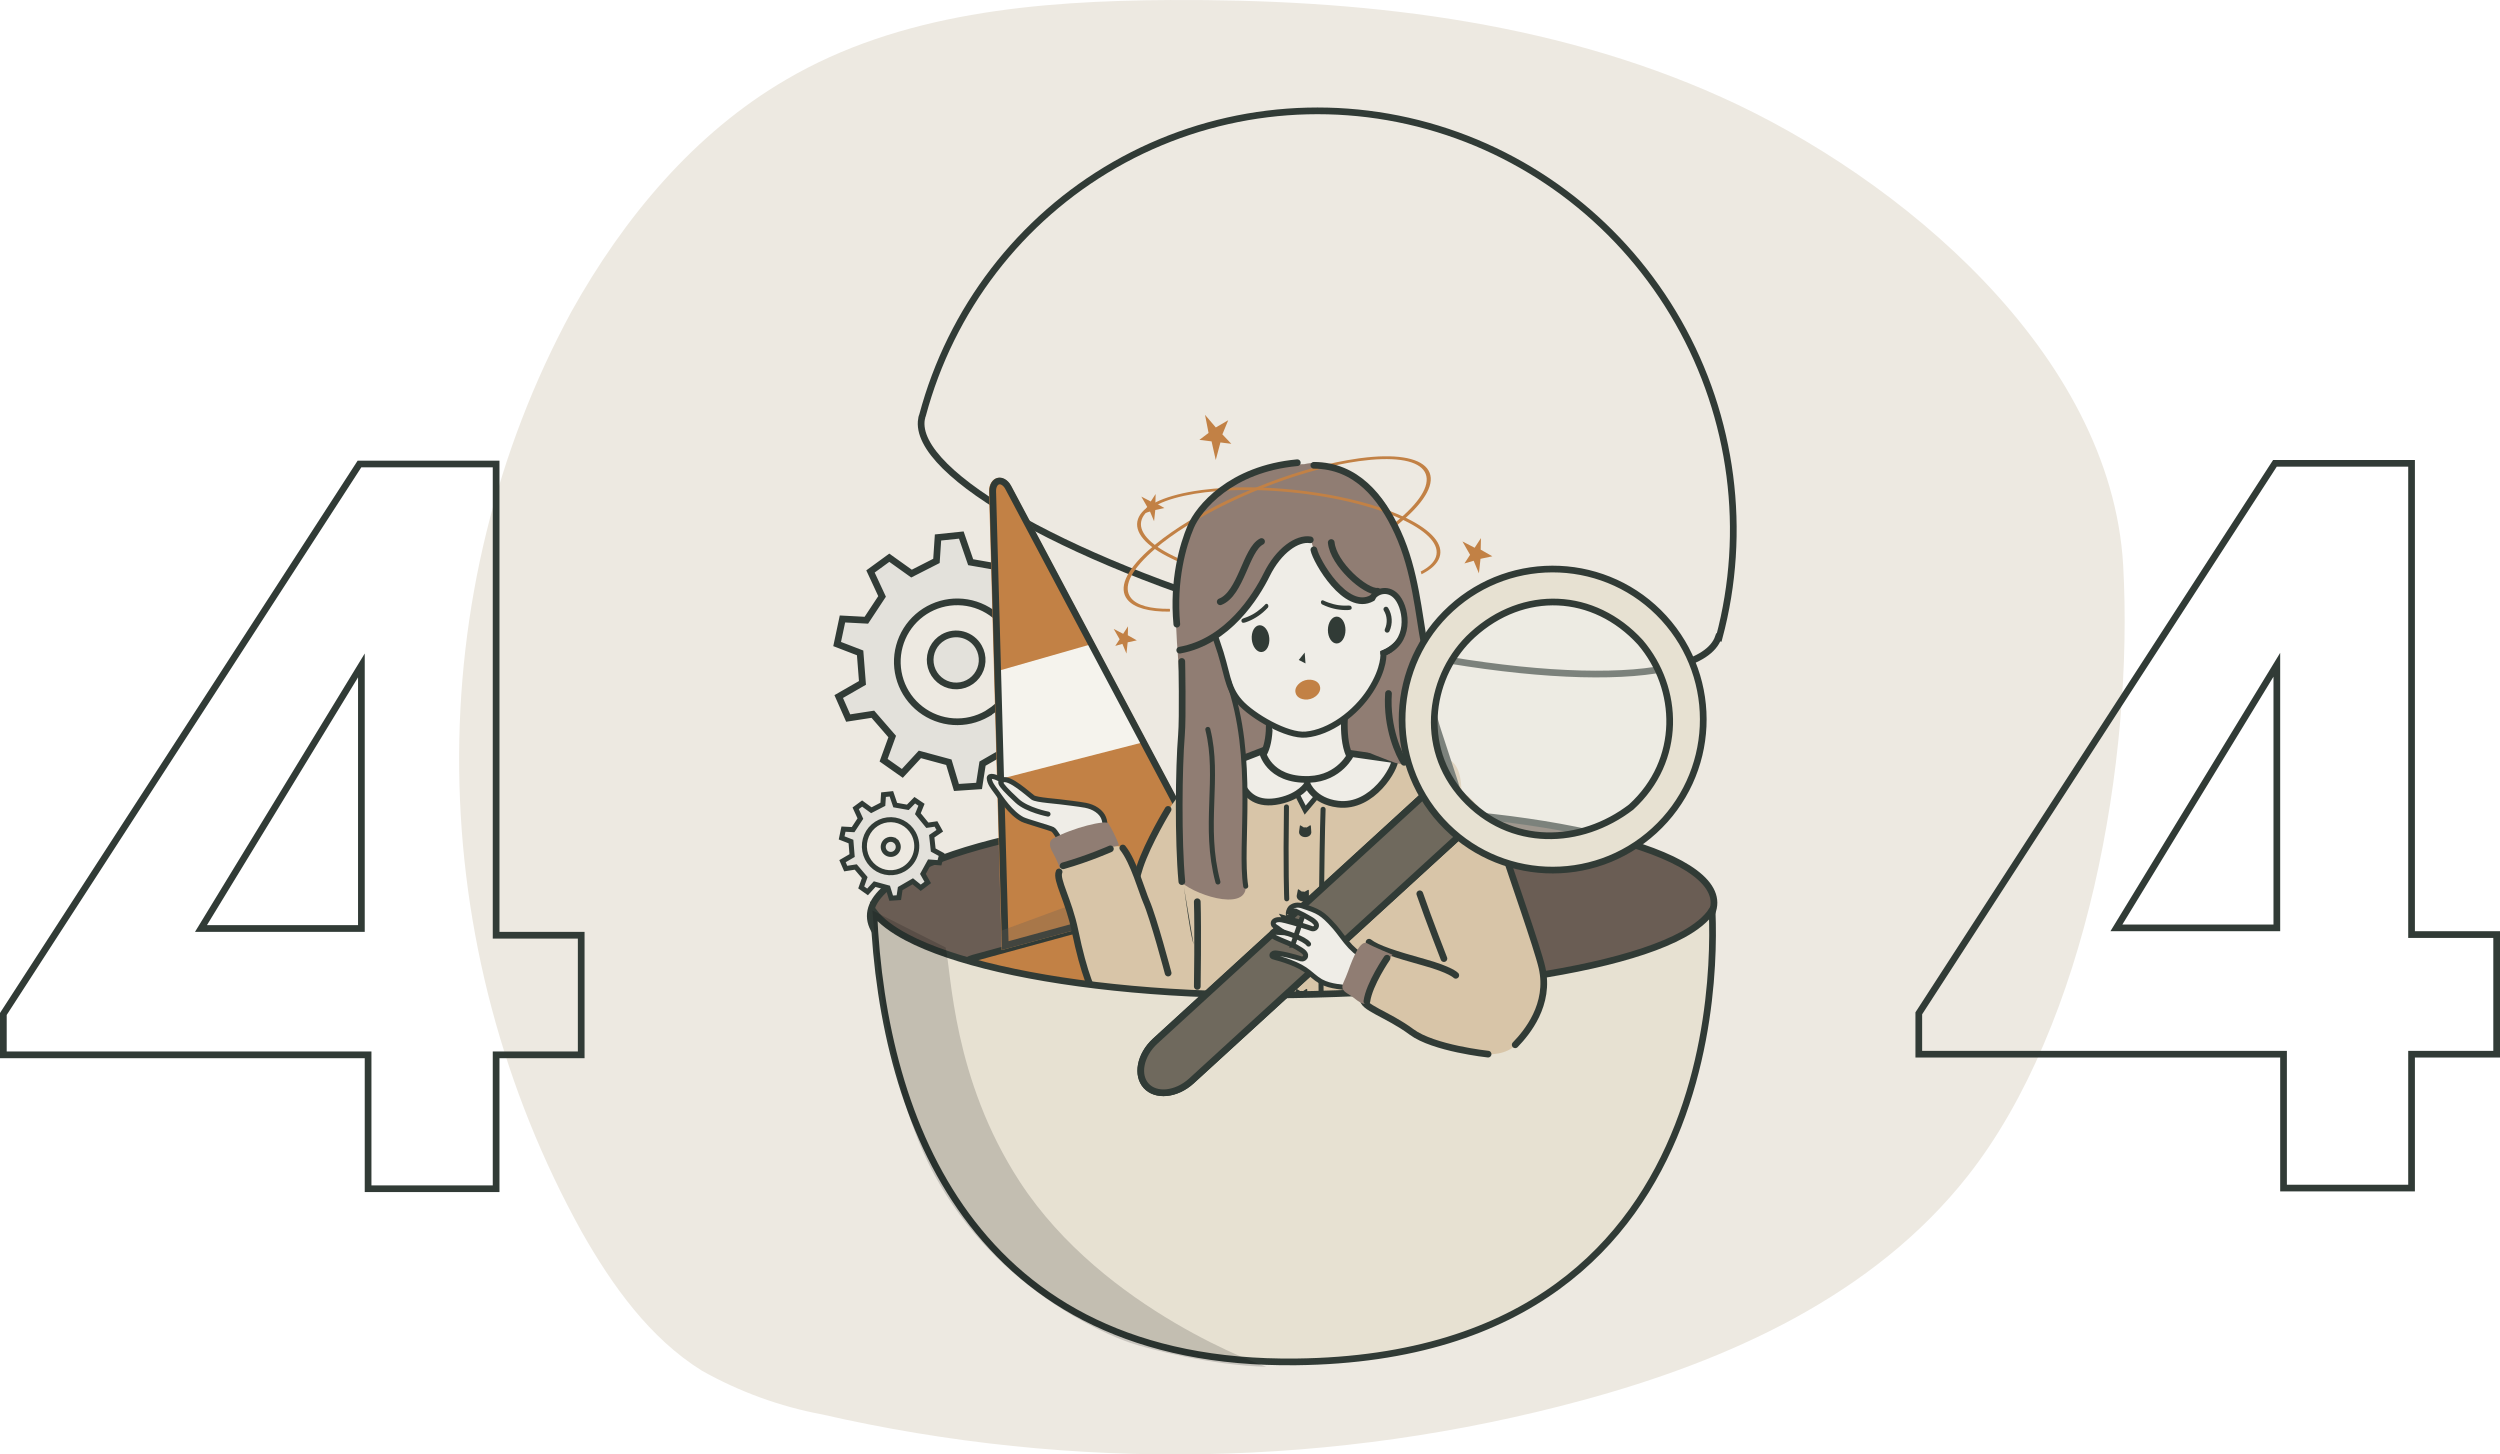 <svg width="746" height="434" viewBox="0 0 746 434" fill="none" xmlns="http://www.w3.org/2000/svg">
<path d="M513.668 28.988C462.08 5.776 405.009 -0.275 349.261 0.009C309.624 0.215 268.567 3.786 234.556 23.772C207.308 39.645 186.205 64.854 170.522 92.962C148.023 134.522 136.485 181.616 137.018 229.709C137.551 277.802 150.137 325.275 173.565 367.554C182.707 383.688 193.911 399.349 209.453 409.019C220.644 415.304 232.71 419.7 245.176 422.035C320.584 439.302 398.445 437.861 472.23 417.835C515.746 406.058 559.084 386.589 587.181 350.882C622.71 305.818 636.772 226.677 633.554 168.661C629.872 105.17 566.536 52.779 513.668 28.988Z" fill="#EDE9E1"/>
<path d="M109.838 315.767V314.767H108.838H1V302.57L107.266 138.46H148.041V278.069V279.069H149.041H173.432V314.767H149.041H148.041V315.767V354.714H109.838V315.767Z" stroke="#313B36" stroke-width="2"/>
<path d="M107.839 277.068H59.969L107.839 198.56V277.068Z" stroke="#313B36" stroke-width="2"/>
<g clip-path="url(#clip0_1664_18286)">
<path d="M274.983 124.994C275.05 124.957 275.038 124.803 275.063 124.716L275.118 124.364C275.158 124.225 275.226 124.085 275.278 123.94C283.749 92.247 304.397 65.344 332.679 49.151C360.96 32.958 394.558 28.8 426.082 37.593C457.607 46.386 484.474 67.408 500.774 96.036C517.075 124.664 521.473 158.552 513.001 190.245L512.759 190.172C507.226 205.989 451.15 204.562 386.29 186.793C321.431 169.025 272.081 141.526 274.983 124.994Z" stroke="#313B36" stroke-width="2" stroke-miterlimit="10"/>
<path d="M385.764 302.583C455.287 301.474 511.56 286.018 511.452 269.353C511.345 252.688 454.898 240.077 385.375 241.186C315.852 242.295 259.579 256.704 259.687 273.369C259.794 290.034 316.241 303.692 385.764 302.583Z" fill="#6A5D54" stroke="#313B36" stroke-width="2" stroke-miterlimit="10"/>
<g clip-path="url(#clip1_1664_18286)">
<path d="M311.796 181.439L312.155 181.891L312.725 181.806L318.488 180.954L321.793 186.746L316.314 190.426L315.81 190.764L315.877 191.366L316.739 199.137L316.797 199.657L317.257 199.906L323.013 203.023L321.18 210.01L314.497 209.518L313.863 209.471L313.552 210.026L309.902 216.535L309.624 217.031L309.907 217.523L313.212 223.263L307.136 227.795L301.878 223.598L301.345 223.173L300.755 223.513L293.601 227.63L293.185 227.869L293.112 228.343L292.153 234.526L285.397 234.98L283.294 227.981L283.134 227.449L282.597 227.304L275.077 225.269L274.492 225.111L274.081 225.557L269.261 230.779L263.668 226.842L266.033 220.336L266.234 219.783L265.848 219.339L260.824 213.546L260.462 213.128L259.916 213.213L253.098 214.267L250.273 207.851L256.811 204.092L257.359 203.777L257.31 203.147L256.708 195.45L256.659 194.821L256.07 194.595L249.802 192.183L251.39 184.7L257.951 185.046L258.523 185.076L258.838 184.598L262.903 178.439L263.211 177.973L262.976 177.467L259.753 170.523L265.367 166.428L271.503 170.81L271.997 171.162L272.538 170.887L278.928 167.632L279.434 167.375L279.472 166.808L279.904 160.383L286.853 159.657L289.455 167.205L289.648 167.763L290.228 167.865L297.293 169.101L297.808 169.191L298.176 168.82L302.955 163.994L308.764 167.852L306.337 173.748L306.113 174.292L306.479 174.751L311.796 181.439ZM294.533 213.001L295.035 212.713V212.678C298.884 210.294 301.694 206.532 302.881 202.146C304.119 197.571 303.493 192.691 301.138 188.579L301.138 188.578C299.377 185.509 296.748 183.032 293.58 181.459C290.413 179.886 286.851 179.288 283.344 179.741C279.837 180.194 276.543 181.678 273.879 184.004C271.215 186.331 269.3 189.396 268.377 192.811C267.453 196.227 267.562 199.839 268.69 203.193C269.818 206.546 271.914 209.49 274.714 211.651C277.514 213.812 280.891 215.094 284.419 215.335C287.947 215.575 291.466 214.763 294.533 213.001Z" fill="#E3E1DB" stroke="#313B36" stroke-width="2"/>
<path d="M292.052 193.06C292.815 194.393 293.166 195.923 293.06 197.456C292.954 198.989 292.397 200.456 291.459 201.671C290.521 202.887 289.244 203.797 287.79 204.286C286.336 204.775 284.769 204.822 283.289 204.42C281.808 204.018 280.479 203.185 279.471 202.027C278.462 200.87 277.819 199.438 277.623 197.914C277.427 196.39 277.687 194.843 278.369 193.466C279.051 192.09 280.126 190.948 281.456 190.183C282.341 189.675 283.316 189.346 284.327 189.216C285.339 189.085 286.366 189.156 287.35 189.423C288.334 189.69 289.255 190.149 290.062 190.773C290.869 191.397 291.546 192.174 292.052 193.06Z" fill="#E3E1DB" stroke="#313B36" stroke-width="2"/>
<path d="M276.447 245.927L276.717 246.256L277.138 246.193L279.301 245.87L280.431 247.892L278.4 249.286L278.031 249.54L278.079 249.985L278.432 253.261L278.474 253.65L278.817 253.838L280.987 255.029L280.34 257.453L277.841 257.265L277.36 257.229L277.128 257.65L275.603 260.415L275.401 260.781L275.607 261.146L276.84 263.329L274.75 264.912L272.763 263.306L272.362 262.981L271.915 263.24L268.936 264.971L268.625 265.151L268.572 265.507L268.217 267.86L265.927 268.015L265.092 265.306L264.971 264.913L264.574 264.804L261.444 263.944L261.001 263.822L260.692 264.161L258.877 266.149L256.993 264.813L257.893 262.277L258.038 261.87L257.758 261.54L255.628 259.032L255.355 258.711L254.938 258.777L252.363 259.187L251.404 256.973L253.86 255.538L254.267 255.3L254.229 254.83L253.966 251.585L253.928 251.117L253.491 250.946L251.144 250.03L251.691 247.412L254.138 247.541L254.567 247.564L254.804 247.205L256.51 244.615L256.739 244.268L256.566 243.89L255.335 241.199L257.261 239.778L259.633 241.502L260.008 241.774L260.419 241.562L263.074 240.19L263.45 239.996L263.478 239.573L263.639 237.13L265.989 236.874L266.987 239.816L267.13 240.236L267.566 240.313L270.505 240.836L270.895 240.905L271.172 240.621L272.966 238.786L274.973 240.143L274.06 242.395L273.893 242.808L274.175 243.152L276.447 245.927ZM265.251 260.405C266.801 260.505 268.344 260.135 269.684 259.345C271.463 258.295 272.759 256.578 273.295 254.57C273.831 252.561 273.565 250.419 272.553 248.607C271.79 247.242 270.643 246.136 269.257 245.431C267.871 244.726 266.308 244.454 264.768 244.651C263.227 244.848 261.781 245.505 260.612 246.536C259.443 247.568 258.605 248.927 258.201 250.44C257.797 251.953 257.846 253.554 258.342 255.039C258.837 256.525 259.758 257.829 260.988 258.785C262.218 259.741 263.702 260.305 265.251 260.405Z" fill="#E3E1DB" stroke="#313B36" stroke-width="1.5"/>
<path d="M267.747 251.585C267.968 251.972 268.07 252.415 268.039 252.859C268.009 253.304 267.848 253.729 267.577 254.082C267.306 254.434 266.936 254.698 266.516 254.84C266.095 254.981 265.642 254.995 265.214 254.879C264.786 254.763 264.401 254.522 264.109 254.187C263.817 253.852 263.63 253.437 263.573 252.996C263.516 252.554 263.591 252.105 263.788 251.706C263.986 251.307 264.296 250.976 264.681 250.754C264.937 250.607 265.219 250.512 265.511 250.474C265.804 250.436 266.101 250.456 266.385 250.533C266.67 250.61 266.937 250.743 267.17 250.923L267.629 250.33L267.17 250.923C267.404 251.104 267.6 251.329 267.747 251.585Z" fill="#E3E1DB" stroke="#313B36" stroke-width="1.5"/>
</g>
<g clip-path="url(#clip2_1664_18286)">
<path d="M284.74 305.642L283.841 302.344C282.849 298.702 282.974 294.914 284.19 291.813C285.407 288.713 287.614 286.554 290.327 285.812L376.509 262.231C377.852 261.863 379.279 261.855 380.708 262.205C382.137 262.556 383.54 263.259 384.837 264.275C386.134 265.29 387.3 266.598 388.268 268.124C389.237 269.65 389.988 271.363 390.479 273.167L391.378 276.464L284.74 305.642Z" fill="#C28145"/>
<path d="M285.441 304.413L284.76 301.913C283.762 298.254 283.85 294.503 284.949 291.495C286.046 288.492 288.024 286.548 290.353 285.911L376.535 262.331C377.696 262.013 378.947 262.016 380.226 262.36C381.509 262.704 382.801 263.384 384.022 264.387L384.657 263.614L384.022 264.387C385.242 265.39 386.359 266.688 387.298 268.215C388.237 269.741 388.976 271.456 389.469 273.263L390.15 275.764L285.441 304.413Z" stroke="#313B36" stroke-width="2"/>
<path d="M295.116 146.66L298.905 283.499L365.491 265.281L301.61 144.972C301.144 144.11 300.497 143.421 299.763 143.004C299.029 142.587 298.246 142.464 297.524 142.651C296.803 142.839 296.182 143.328 295.749 144.048C295.316 144.768 295.095 145.683 295.116 146.66Z" fill="#C28145"/>
<path d="M297.383 200.323L325.971 192.138L341.763 221.331L298.199 232.517L297.383 200.323Z" fill="#F5F3ED"/>
<path d="M364.131 264.601L299.979 282.154L296.225 146.592C296.225 146.591 296.225 146.59 296.225 146.59C296.208 145.77 296.395 145.05 296.715 144.517C297.032 143.991 297.45 143.687 297.884 143.574C298.32 143.461 298.838 143.522 299.378 143.829C299.924 144.139 300.446 144.678 300.838 145.4C300.838 145.401 300.839 145.402 300.839 145.403L364.131 264.601Z" stroke="#313B36" stroke-width="2"/>
<g opacity="0.3">
<path d="M298.901 283.483L365.499 265.261L360.142 255.14L298.721 277.739L298.901 283.483Z" fill="#6A5D54"/>
</g>
</g>
<path d="M357.426 183.223L419.632 189.276L429.712 238.652L416.8 226.342L366.122 226.473L357.58 229.222L357.426 183.223Z" fill="#907D73"/>
<path d="M434.987 313.332L353.232 297.47L333.595 297.864C333.591 282.316 337.4 265.789 340.991 256.036C344.582 246.283 351.868 237.158 354.276 234.012C356.684 230.865 365.535 227.347 368.707 226.651C371.878 225.954 377.148 223.925 377.148 223.925C381.369 217.385 402.745 225.022 402.745 225.022C402.745 225.022 415.817 226.662 417.995 225.844C425.719 227.296 434.668 221.892 435.938 233.508C436.549 239.112 436.302 253.504 435.918 269.764C435.692 278.952 435.416 288.736 435.227 297.889C435.118 303.33 435.025 308.58 434.987 313.332Z" fill="#D8C5A8"/>
<path d="M333.607 292.535C334.059 283.442 337.896 265.427 340.128 258.709C342.575 251.343 348.558 241.524 348.558 241.524" stroke="#313B36" stroke-width="2" stroke-linecap="round"/>
<path d="M389.464 241.741L385.716 234.405L391.069 229.85L394.312 235.983L389.464 241.741Z" fill="#EFEDE7" stroke="#313B36" stroke-width="1.5" stroke-linecap="round"/>
<path d="M383.879 240.797C383.601 259.53 383.962 268.208 383.962 268.208" stroke="#313B36" stroke-width="1.5" stroke-linecap="round"/>
<path d="M383.038 289.315L382.93 300.032" stroke="#313B36" stroke-width="1.5" stroke-linecap="round"/>
<path d="M394.807 241.5C394.403 253.373 394.026 289.673 394.259 299.255" stroke="#313B36" stroke-width="1.5" stroke-linecap="round"/>
<path d="M391.164 246.442L391.281 248.157C391.293 248.232 391.298 248.308 391.296 248.384C391.274 249.19 390.438 249.823 389.428 249.796C388.418 249.77 387.617 249.095 387.638 248.288C387.64 248.24 387.644 248.192 387.651 248.144L387.642 248.152L387.881 246.412C387.884 246.389 387.893 246.368 387.908 246.35C387.922 246.332 387.941 246.317 387.963 246.308C387.986 246.298 388.01 246.294 388.034 246.296C388.058 246.298 388.082 246.305 388.102 246.318L389.058 246.907C389.205 246.881 389.356 246.871 389.506 246.875C389.647 246.878 389.787 246.895 389.924 246.925L390.867 246.309C390.894 246.291 390.926 246.28 390.96 246.277C390.993 246.274 391.027 246.28 391.058 246.294C391.088 246.307 391.114 246.328 391.133 246.354C391.151 246.381 391.162 246.411 391.164 246.442Z" fill="#313B36"/>
<path d="M390.071 295.26L390.188 296.975C390.2 297.05 390.205 297.126 390.203 297.202C390.181 298.008 389.345 298.641 388.335 298.614C387.325 298.588 386.524 297.913 386.546 297.106C386.547 297.058 386.551 297.01 386.558 296.962L386.549 296.97L386.788 295.23C386.791 295.207 386.8 295.186 386.815 295.168C386.829 295.15 386.848 295.135 386.871 295.126C386.893 295.116 386.917 295.112 386.941 295.114C386.966 295.116 386.989 295.123 387.01 295.136L387.965 295.725C388.113 295.699 388.263 295.689 388.413 295.693C388.554 295.696 388.694 295.713 388.831 295.743L389.774 295.127C389.801 295.109 389.833 295.098 389.867 295.095C389.901 295.092 389.934 295.098 389.965 295.112C389.995 295.125 390.021 295.146 390.04 295.172C390.059 295.199 390.069 295.229 390.071 295.26Z" fill="#313B36"/>
<path d="M390.566 265.706L390.581 267.424C390.588 267.5 390.589 267.576 390.582 267.651C390.513 268.455 389.64 269.035 388.633 268.946C387.627 268.857 386.867 268.134 386.937 267.33C386.941 267.282 386.948 267.234 386.958 267.187L386.949 267.194L387.291 265.472C387.296 265.45 387.306 265.429 387.322 265.412C387.337 265.395 387.357 265.381 387.38 265.373C387.402 265.365 387.427 265.363 387.451 265.366C387.475 265.369 387.498 265.378 387.518 265.392L388.436 266.039C388.585 266.023 388.736 266.021 388.886 266.035C389.026 266.047 389.165 266.072 389.3 266.11L390.278 265.554C390.306 265.537 390.339 265.528 390.373 265.528C390.406 265.527 390.44 265.535 390.469 265.55C390.499 265.566 390.523 265.588 390.541 265.616C390.558 265.643 390.567 265.674 390.566 265.706Z" fill="#313B36"/>
<g clip-path="url(#clip3_1664_18286)">
<path d="M326.298 253.854C327.778 254.073 337.643 260.389 340.408 267.248L330.768 267.437C330.043 266.251 329.444 263.25 328.723 262.28C327.823 261.068 323.854 259.424 323.716 256.707C323.578 253.99 325.116 253.679 326.298 253.854Z" fill="#EFEDE7"/>
<path d="M330.768 267.437C330.043 266.251 329.444 263.25 328.723 262.28C327.823 261.068 323.854 259.424 323.716 256.707C323.578 253.99 325.116 253.679 326.298 253.854C327.778 254.073 337.643 260.389 340.408 267.248L330.768 267.437ZM330.768 267.437C331.016 268.193 331.315 266.655 330.768 267.437Z" stroke="#313B36" stroke-width="1.5" stroke-linecap="round"/>
<path d="M299.11 232.763C301.266 231.746 306.947 237.089 308.199 237.968C309.365 238.785 315.245 239.017 319.95 239.718C322.826 240.147 325.171 240.193 327.304 241.674C329.437 243.155 329.697 244.915 329.757 246.453C329.829 248.309 329.271 249.755 329.271 249.755L316.532 250.956C316.532 250.956 314.883 247.888 314.111 247.496C313.147 247.006 306.304 245.113 305.159 244.536C301.585 242.736 298.532 237.911 297.379 236.356C296.226 234.8 295.338 233.696 295.199 232.292C295.088 231.168 297.013 231.804 297.977 232.294C298.404 232.511 298.857 232.883 299.11 232.763Z" fill="#EFEDE7"/>
<path d="M299.11 232.763C301.266 231.746 306.947 237.089 308.199 237.968C309.365 238.785 315.245 239.017 319.95 239.718C322.826 240.147 325.171 240.193 327.304 241.674C329.437 243.155 329.697 244.915 329.757 246.453C329.829 248.309 329.271 249.755 329.271 249.755L316.532 250.956C316.532 250.956 314.883 247.888 314.111 247.496C313.147 247.006 306.304 245.113 305.159 244.536C301.585 242.736 298.532 237.911 297.379 236.356C296.226 234.8 295.338 233.696 295.199 232.292C295.088 231.168 297.013 231.804 297.977 232.294C298.404 232.511 298.857 232.883 299.11 232.763ZM299.11 232.763C298.998 233.524 296.614 232.581 303.555 239.005C306.483 241.716 312.727 242.925 312.727 242.925" stroke="#313B36" stroke-width="1.5" stroke-linecap="round"/>
<path d="M330.766 245.727C333.066 249.597 333.909 252.217 333.909 252.217L327.12 254.6L316.457 259.47C316.457 259.47 315.179 256.119 314.081 254.27C312.982 252.421 313.043 250.879 314.187 250.246C320.094 246.979 330.076 244.565 330.766 245.727Z" fill="#907D73"/>
<path d="M328.463 253.858C328.463 253.858 333.603 251.701 334.638 252.843L336.709 255.126L341.476 264.758L348.842 283.272C348.842 283.272 357.718 285.678 352.693 289.829C345.817 295.508 329.433 302.08 329.433 302.08C329.433 302.08 324.264 294.242 322.74 287.39C322.054 284.31 320.175 275.133 320.175 275.133L316.725 264.122C316.725 264.122 315.933 261.775 315.817 260.193C315.767 259.508 316.734 258.82 317.225 258.359C318.371 257.285 322.261 256.629 322.261 256.629L328.463 253.858Z" fill="#D8C5A8"/>
<path d="M331.339 253.296C331.339 253.296 324.857 256.195 317.224 258.36" stroke="#313B36" stroke-width="2" stroke-miterlimit="10" stroke-linecap="round"/>
<path d="M348.571 290.366C348.571 290.366 344.218 273.915 342.041 268.969C340.795 266.135 338.296 257.115 335.038 253.043" stroke="#313B36" stroke-width="2" stroke-linecap="round"/>
<path d="M331.568 302.226C331.568 302.226 326.047 303.338 320.786 277.777C318.888 268.552 315.015 262.502 316.035 260.176" stroke="#313B36" stroke-width="2" stroke-linecap="round"/>
<path d="M351.556 246.383C354.194 261.987 355.806 278.653 357.43 282.352" stroke="#313B36" stroke-width="2" stroke-linecap="round"/>
</g>
<path d="M357.266 269.076C357.529 277.485 357.271 294.348 357.271 294.348" stroke="#313B36" stroke-width="2" stroke-linecap="round"/>
<path d="M376.496 225.725C379.2 222.464 379.152 214.095 378.102 210.139L401.766 209.027C401.43 210.069 399.96 221.208 403.162 226.371C403.162 226.371 396.081 234.083 389.805 234.391C383.528 234.699 378.79 229.306 377.355 227.6" fill="#EFEDE7"/>
<path d="M376.496 225.725C379.2 222.464 379.152 214.095 378.102 210.139L401.766 209.027C401.43 210.069 399.96 221.208 403.162 226.371C403.162 226.371 396.081 234.083 389.805 234.391C383.528 234.699 378.79 229.306 377.355 227.6" stroke="#313B36" stroke-width="2" stroke-miterlimit="10"/>
<path d="M400.032 217.595L400.302 210.894L379.213 211.262L379.581 217.59C392.214 222.858 400.032 217.595 400.032 217.595Z" fill="#EFEDE7"/>
<path d="M376.606 224.098C376.606 224.098 378.312 233.029 390.713 232.567C399.854 232.218 403.219 224.861 403.219 224.861L416.214 226.715C416.518 228.844 409.73 241.233 399.215 239.951C392.02 239.074 390.106 234.083 390.106 234.083C390.106 234.083 388.03 237.637 381.755 238.976C368.552 241.794 369.156 226.982 369.156 226.982L376.606 224.098Z" fill="#EFEDE7" stroke="#313B36" stroke-width="2" stroke-miterlimit="10"/>
<path d="M398.729 198.621L393.639 182.289L383.617 189.738L398.729 198.621Z" fill="#D8C5A8"/>
<path d="M358.656 170.765C358.656 170.765 359.859 182.316 363.174 191.585C366.489 200.854 365.836 204.802 369.96 209.469C373.672 213.67 384.052 219.72 389.667 219.202C396.736 218.549 404.494 212.93 408.902 206.086C413.311 199.242 412.798 194.903 412.798 194.903C412.798 194.903 420.957 191.98 420.076 182.475C419.195 172.97 414.288 174.239 410.792 175.795L407.543 152.345L393.095 142.125L375.332 146.891L358.656 170.765Z" fill="#EFEDE7"/>
<path d="M358.656 170.765L357.918 170.245L357.727 170.519L357.761 170.852L358.656 170.765ZM389.667 219.202L389.756 220.099L389.667 219.202ZM412.798 194.903L412.49 194.054L411.821 194.294L411.905 195.002L412.798 194.903ZM420.076 182.475L419.181 182.552L420.076 182.475ZM410.792 175.795L409.901 175.913L410.067 177.106L411.162 176.619L410.792 175.795ZM375.332 146.891L375.093 146.021L374.78 146.106L374.594 146.372L375.332 146.891ZM407.543 152.345L408.434 152.228L408.38 151.838L408.058 151.611L407.543 152.345ZM393.095 142.125L393.61 141.39L393.264 141.145L392.856 141.255L393.095 142.125ZM369.96 209.469L369.288 210.063L369.96 209.469ZM358.656 170.765C357.761 170.852 357.761 170.852 357.761 170.853C357.761 170.853 357.761 170.853 357.761 170.853C357.761 170.854 357.761 170.854 357.762 170.855C357.762 170.857 357.762 170.859 357.762 170.862C357.763 170.868 357.764 170.877 357.765 170.889C357.768 170.912 357.771 170.946 357.776 170.99C357.786 171.079 357.801 171.21 357.821 171.379C357.861 171.717 357.921 172.209 358.004 172.828C358.17 174.066 358.426 175.812 358.786 177.85C359.505 181.918 360.645 187.18 362.328 191.883L364.02 191.286C362.387 186.721 361.268 181.573 360.557 177.548C360.202 175.54 359.95 173.819 359.787 172.601C359.705 171.992 359.646 171.51 359.607 171.18C359.588 171.015 359.573 170.889 359.564 170.804C359.559 170.761 359.556 170.729 359.553 170.708C359.552 170.698 359.551 170.69 359.551 170.685C359.551 170.682 359.55 170.68 359.55 170.679C359.55 170.678 359.55 170.678 359.55 170.678C359.55 170.678 359.55 170.678 359.55 170.678C359.55 170.678 359.55 170.678 358.656 170.765ZM412.798 194.903C413.106 195.751 413.106 195.751 413.107 195.751C413.107 195.751 413.108 195.75 413.108 195.75C413.109 195.75 413.11 195.75 413.111 195.749C413.113 195.748 413.116 195.747 413.119 195.746C413.125 195.744 413.133 195.741 413.144 195.737C413.164 195.729 413.192 195.719 413.227 195.705C413.296 195.677 413.394 195.636 413.516 195.582C413.76 195.474 414.101 195.31 414.503 195.083C415.307 194.631 416.368 193.923 417.403 192.894C419.491 190.818 421.44 187.458 420.972 182.398L419.181 182.552C419.592 186.997 417.903 189.85 416.131 191.612C415.236 192.502 414.313 193.118 413.614 193.511C413.266 193.707 412.976 193.846 412.777 193.935C412.677 193.979 412.601 194.011 412.552 194.03C412.527 194.04 412.509 194.047 412.499 194.051C412.493 194.053 412.49 194.054 412.489 194.055C412.488 194.055 412.487 194.055 412.488 194.055C412.488 194.055 412.488 194.055 412.488 194.055C412.488 194.055 412.489 194.055 412.489 194.055C412.489 194.054 412.49 194.054 412.798 194.903ZM420.972 182.398C420.523 177.554 419.01 175.015 416.73 174.146C415.631 173.727 414.478 173.753 413.415 173.962C412.352 174.17 411.318 174.573 410.422 174.972L411.162 176.619C412.014 176.24 412.904 175.9 413.772 175.73C414.64 175.56 415.424 175.571 416.1 175.829C417.367 176.312 418.749 177.891 419.181 182.552L420.972 182.398ZM374.594 146.372L357.918 170.245L359.394 171.285L376.07 147.411L374.594 146.372ZM411.683 175.677L408.434 152.228L406.652 152.463L409.901 175.913L411.683 175.677ZM389.756 220.099C397.174 219.414 405.149 213.579 409.659 206.578L408.145 205.594C403.838 212.28 396.297 217.685 389.578 218.305L389.756 220.099ZM409.659 206.578C411.919 203.068 412.936 200.173 413.382 198.125C413.605 197.103 413.685 196.294 413.708 195.73C413.719 195.448 413.716 195.228 413.71 195.072C413.707 194.994 413.703 194.932 413.699 194.887C413.697 194.865 413.695 194.846 413.694 194.832C413.693 194.825 413.693 194.819 413.692 194.814C413.692 194.812 413.692 194.81 413.691 194.808C413.691 194.807 413.691 194.806 413.691 194.805C413.691 194.805 413.691 194.804 413.691 194.804C413.691 194.803 413.691 194.803 412.798 194.903C411.905 195.002 411.905 195.002 411.905 195.001C411.905 195.001 411.904 195.001 411.904 195C411.904 195 411.904 194.999 411.904 194.999C411.904 194.998 411.904 194.998 411.904 194.997C411.904 194.997 411.904 194.997 411.904 194.998C411.904 195.001 411.905 195.008 411.906 195.019C411.908 195.041 411.91 195.079 411.913 195.133C411.917 195.241 411.92 195.413 411.91 195.645C411.892 196.108 411.824 196.812 411.624 197.73C411.225 199.562 410.293 202.259 408.145 205.594L409.659 206.578ZM408.058 151.611L393.61 141.39L392.579 142.859L407.027 153.08L408.058 151.611ZM392.856 141.255L375.093 146.021L375.57 147.762L393.333 142.995L392.856 141.255ZM362.328 191.883C363.972 196.48 364.612 199.693 365.398 202.491C366.185 205.292 367.102 207.589 369.288 210.063L370.632 208.875C368.694 206.682 367.876 204.672 367.13 202.014C366.382 199.354 365.692 195.958 364.02 191.286L362.328 191.883ZM369.288 210.063C371.245 212.277 374.873 214.902 378.687 216.902C380.604 217.908 382.596 218.771 384.483 219.351C386.357 219.928 388.186 220.244 389.756 220.099L389.578 218.305C388.34 218.419 386.767 218.173 385 217.63C383.245 217.09 381.357 216.275 379.513 215.308C375.806 213.363 372.387 210.862 370.632 208.875L369.288 210.063Z" fill="#313B36"/>
<path d="M413.582 181.804C414.143 182.699 414.472 183.747 414.534 184.842C414.597 185.937 414.391 187.038 413.938 188.033" stroke="#313B36" stroke-width="1.5" stroke-miterlimit="10" stroke-linecap="round"/>
<path d="M352.452 263.271C352.452 263.271 350.764 240.043 352.121 225.036C353.478 210.029 350.742 194.11 350.865 181.748C350.988 169.387 351.965 159.913 360.993 149.498C367.292 142.232 380.997 138.345 389.128 138.522C399.042 136.12 412.65 144.405 417.357 158.277C422.065 172.15 422.039 175.332 424.296 187.971C426.658 201.198 426.547 210.112 430.058 220.018C433.569 229.923 434.904 237.598 434.904 237.598C432.115 234.373 430.464 230.435 416.289 227.614C415.925 227.541 405.389 223.55 404.335 222.682C403.939 218.392 410.238 212.442 409.348 207.646C409.348 207.646 412.103 204.102 413.117 201.449C414.051 199.002 415.683 193.728 415.683 193.728C417.681 191.823 418.569 190.038 418.987 186.602C419.518 182.241 418.447 179.344 416.652 177.827C415.394 176.764 413.49 175.894 411.674 176.738C409.859 177.582 409.7 178.471 409.7 178.471C409.7 178.471 403.278 181.546 396.986 172.828C391.555 165.304 391.177 160.702 391.177 160.702C384.382 162.511 381.05 165.313 374.544 177.386C370.925 184.103 364.278 188.567 364.278 188.567C363.713 188.619 358.679 192.105 362.213 198.989C363.392 201.286 370.129 220.263 370.129 220.263C372.787 235.828 370.053 256.036 371.578 263.144C373.535 272.269 357.725 267.698 352.452 263.271Z" fill="#907D73"/>
<path d="M425.827 139.749C423.171 136.471 416.142 135.39 406.073 136.697L405.44 136.78C400.911 137.431 396.438 138.368 392.077 139.579C374.856 144.281 356.12 153.188 344.899 162.343C344.079 163.012 343.296 163.679 342.561 164.336C335.888 170.401 333.711 175.583 336.426 178.93C338.409 181.368 342.795 182.586 349.076 182.51C349.076 182.51 349.232 182.019 349.053 181.675C343.285 181.733 339.266 180.639 337.505 178.456C335.039 175.419 337.168 170.569 343.505 164.805C343.85 164.49 344.208 164.177 344.571 163.86C355.699 154.273 375.536 144.792 393.478 140.068C397.417 139.011 401.447 138.187 405.524 137.605C415.451 136.244 422.25 137.169 424.723 140.209C427.195 143.25 425.088 148.126 418.73 153.872C417.908 154.62 417.031 155.368 416.099 156.114C416.286 156.36 416.507 156.592 416.76 156.805C417.787 155.988 418.758 155.165 419.662 154.342C426.335 148.277 428.511 143.096 425.827 139.749Z" fill="#C28145"/>
<path d="M419.621 154.573C418.841 154.192 418.023 153.824 417.178 153.468C403.714 147.729 382.795 144.63 365.592 145.58C363.324 145.698 361.056 145.902 358.798 146.192C357.964 146.301 357.141 146.408 356.335 146.553C346.828 148.111 340.871 151.075 339.571 154.901C338.27 158.728 341.8 162.896 349.537 166.636C350.17 166.963 350.813 167.239 351.486 167.532C351.418 167.184 351.371 166.83 351.347 166.471C350.959 166.296 350.587 166.12 350.215 165.939C342.886 162.395 339.505 158.51 340.683 155.035C341.861 151.559 347.496 148.837 356.523 147.342C358.598 147.007 360.687 146.754 362.781 146.583C375.152 145.54 389.935 146.78 402.509 149.716C404.247 150.116 405.899 150.551 407.516 151.016C410.709 151.919 413.787 153.002 416.726 154.254C417.491 154.582 418.232 154.921 418.948 155.269C426.272 158.814 429.658 162.698 428.475 166.174C427.915 167.819 426.363 169.296 423.928 170.554C423.967 170.534 427.225 169.834 423.928 170.554C423.928 170.554 424.171 171.104 424.172 171.365C427.054 169.945 428.892 168.235 429.548 166.305C430.855 162.486 427.319 158.318 419.621 154.573Z" fill="#C28145"/>
<path d="M367.425 132.429L364.173 132.029L362.78 137.267L361.533 131.709L357.899 131.259L360.631 129.191L359.581 123.79L362.795 127.554L366.5 125.397L364.755 129.622L367.425 132.429Z" fill="#C28145"/>
<path d="M341.032 153.256L342.331 151.267L340.565 148.182L343.386 149.644L344.84 147.407L344.778 150.073L347.461 151.599L344.734 152.189L344.373 155.534L343.161 152.644L341.032 153.256Z" fill="#C28145"/>
<path d="M332.795 192.743L334.093 190.754L332.328 187.67L335.149 189.132L336.603 186.894L336.541 189.56L339.224 191.086L336.491 191.677L336.136 195.029L334.924 192.132L332.795 192.743Z" fill="#C28145"/>
<path d="M436.984 168.136L438.672 165.556L436.387 161.564L440.035 163.452L441.919 160.564L441.839 164.017L445.317 165.996L441.78 166.752L441.312 171.093L439.744 167.336L436.984 168.136Z" fill="#C28145"/>
<path d="M392.062 164.066C392.688 167.292 401.622 182.911 409.443 178.468" stroke="#313B36" stroke-width="2" stroke-linecap="round"/>
<path d="M409.442 178.467C410.754 176.175 414.569 175.194 417.019 178.388C419.858 182.089 421.039 191.764 412.789 194.898" stroke="#313B36" stroke-width="1.8" stroke-linecap="round"/>
<path d="M397.243 161.891C397.84 168.346 407.549 176.831 411.084 176.422" stroke="#313B36" stroke-width="2" stroke-linecap="round"/>
<path d="M351.16 186.253C349.946 173.127 352.986 162.617 355.333 157.131C357.68 151.644 367.158 139.918 387.114 138.072" stroke="#313B36" stroke-width="2" stroke-linecap="round"/>
<path d="M352.644 197.372C352.644 197.372 352.986 214.081 352.545 219.391C351.74 229.094 351.525 250.848 352.66 263.074" stroke="#313B36" stroke-width="2" stroke-linecap="round"/>
<path d="M435.027 236.471C435.027 236.471 432.984 229.914 429.125 218.308C425.785 208.262 427.211 203.26 425.049 192.284C423.32 183.503 422.419 170.447 417.078 158.852C412.212 148.287 404.745 138.914 392.054 138.848" stroke="#313B36" stroke-width="2" stroke-linecap="round"/>
<path d="M414.325 206.939C413.645 217.283 417.57 225.44 418.979 227.48" stroke="#313B36" stroke-width="2" stroke-linecap="round"/>
<path d="M366.554 203.17C374.768 226.187 369.811 252.16 371.721 264.438" stroke="#313B36" stroke-width="1.5" stroke-linecap="round"/>
<path d="M360.415 217.657C364.026 232.111 358.935 246.465 363.427 263.191" stroke="#313B36" stroke-width="1.5" stroke-linecap="round"/>
<path d="M376.446 161.588C371.772 163.948 370.336 177.149 364.115 179.569" stroke="#313B36" stroke-width="2" stroke-linecap="round"/>
<path d="M390.99 161.083C387.09 160.446 381.567 164.229 377.997 171.456C374.856 177.816 366.433 191.442 352.034 194.014" stroke="#313B36" stroke-width="2" stroke-linecap="round"/>
<path d="M376.493 194.569C377.936 194.458 378.95 192.578 378.757 190.37C378.565 188.162 377.239 186.462 375.796 186.573C374.352 186.684 373.339 188.564 373.531 190.772C373.724 192.98 375.05 194.68 376.493 194.569Z" fill="#313B36"/>
<path d="M398.852 192.019C400.301 192.028 401.483 190.239 401.493 188.024C401.502 185.808 400.335 184.005 398.886 183.996C397.437 183.987 396.254 185.776 396.245 187.991C396.235 190.207 397.402 192.011 398.852 192.019Z" fill="#313B36"/>
<path d="M387.549 196.932L389.559 197.972L389.32 194.721" fill="#313B36"/>
<path d="M393.846 204.731C394.081 205.394 393.943 206.153 393.454 206.883C393.22 207.215 392.911 207.532 392.542 207.82C392.126 208.146 391.607 208.406 391.047 208.569C390.487 208.732 389.909 208.791 389.383 208.739C388.92 208.692 388.492 208.59 388.118 208.435C387.311 208.084 386.787 207.517 386.631 206.83C386.46 206.316 386.498 205.746 386.743 205.173C386.817 205.005 386.913 204.839 387.029 204.676C387.263 204.345 387.569 204.029 387.936 203.741C388.349 203.414 388.868 203.153 389.428 202.99C389.988 202.827 390.565 202.769 391.09 202.824C391.555 202.868 391.985 202.97 392.36 203.125C392.544 203.201 392.712 203.29 392.862 203.392C393.376 203.745 393.715 204.205 393.846 204.731Z" fill="#C28145"/>
<path d="M370.952 185.845C371.25 185.833 371.545 185.769 371.828 185.655C372.077 185.57 372.325 185.475 372.569 185.371C373.068 185.168 373.557 184.936 374.037 184.675C375.026 184.141 375.972 183.493 376.863 182.737C377.373 182.296 377.863 181.821 378.333 181.316C378.549 181.085 378.511 180.578 378.304 180.353C378.058 180.089 377.764 180.13 377.533 180.377L377.382 180.538L377.314 180.607C377.253 180.672 377.381 180.54 377.32 180.607C377.218 180.711 377.112 180.814 377.008 180.915C376.806 181.112 376.597 181.303 376.386 181.487C375.969 181.847 375.54 182.186 375.097 182.503C374.874 182.662 374.646 182.814 374.416 182.959C374.314 183.026 374.206 183.096 374.099 183.154L373.939 183.249C373.913 183.264 373.886 183.282 373.86 183.295L373.826 183.313C373.354 183.575 372.875 183.807 372.388 184.009C372.123 184.121 371.855 184.224 371.585 184.318C371.27 184.41 370.964 184.539 370.669 184.702C370.577 184.773 370.508 184.881 370.47 185.008C370.433 185.135 370.431 185.274 370.463 185.404C370.499 185.531 370.565 185.642 370.653 185.721C370.741 185.8 370.846 185.842 370.953 185.843L370.952 185.845Z" fill="#313B36"/>
<path d="M403.044 181.9C402.762 181.997 402.464 182.044 402.159 182.04C401.895 182.052 401.631 182.054 401.365 182.046C400.827 182.038 400.287 181.999 399.745 181.93C398.63 181.792 397.513 181.531 396.41 181.151C395.775 180.925 395.146 180.661 394.525 180.36C394.24 180.224 394.092 179.737 394.204 179.453C394.337 179.118 394.625 179.048 394.93 179.195L395.13 179.29L395.218 179.33C395.299 179.368 395.131 179.292 395.213 179.332C395.345 179.392 395.481 179.45 395.615 179.506C395.875 179.615 396.139 179.718 396.402 179.813C396.92 179.997 397.443 180.157 397.97 180.291C398.236 180.359 398.503 180.417 398.77 180.469C398.89 180.494 399.016 180.52 399.136 180.535L399.32 180.566C399.35 180.57 399.381 180.577 399.411 180.58L399.449 180.585C399.983 180.658 400.514 180.7 401.041 180.711C401.329 180.719 401.615 180.717 401.901 180.707C402.228 180.678 402.56 180.687 402.894 180.732C403.005 180.765 403.109 180.84 403.189 180.945C403.27 181.05 403.323 181.178 403.34 181.311C403.353 181.443 403.331 181.57 403.278 181.676C403.224 181.781 403.142 181.859 403.042 181.898L403.044 181.9Z" fill="#313B36"/>
<path d="M502.18 278.883C506.13 276.72 509.155 274.304 510.887 271.626C510.898 271.87 510.908 272.121 510.918 272.379C511.064 276.167 511.117 281.587 510.746 288.098C510.002 301.126 507.558 318.492 500.773 335.891C493.989 353.285 482.876 370.691 464.801 383.852C446.73 397.01 421.627 405.981 386.765 406.387C338.658 406.943 307.578 388.999 288.285 362.601C269.859 337.389 262.108 304.358 260.72 272.08C262.816 274.856 266.25 277.416 270.67 279.742C277.474 283.324 286.896 286.503 298.281 289.121C321.062 294.361 351.878 297.398 385.76 296.841L385.76 296.841C420.632 296.261 452.168 293.159 475.005 288.047C486.414 285.493 495.713 282.425 502.18 278.883Z" fill="#E7E1D2" stroke="#313B36" stroke-width="2"/>
<path opacity="0.4" d="M278.909 350.728C266.977 328.832 262.3 297.8 260.33 271.693L282.171 282.717C283.923 290.1 284.191 321.797 304.324 352.664C329.491 391.249 377.872 407.846 377.872 407.846C361.963 407.475 342.988 402.661 337.203 400.676C329.822 398.144 297.469 384.785 278.909 350.728Z" fill="black" fill-opacity="0.4"/>
<path d="M418.325 259.505C420.479 266.602 423.613 286.482 423.613 286.482C423.613 286.482 416.744 284.58 413.318 283.058C411.058 282.054 407.912 293.028 406.958 296.49C406.656 297.588 406.701 299.572 406.701 299.572C406.701 299.572 443.495 324.116 453.493 310.554C463.491 296.992 461.954 295.399 456.127 274.763C450.706 255.565 444.12 241.842 437.068 236.781C430.015 231.72 428.219 230.209 423.336 229.323C424.034 233.012 415.289 249.502 418.325 259.505Z" fill="#D8C5A8"/>
<path d="M448.871 254.116C450.777 260.291 458.76 282.745 460.127 288.721C462.653 299.761 455.58 308.204 452.137 311.764" stroke="#313B36" stroke-width="2" stroke-linecap="round"/>
<path d="M423.664 266.711C426.412 274.661 430.867 286.043 430.867 286.043" stroke="#313B36" stroke-width="2" stroke-linecap="round"/>
<path d="M434.403 291.032C434.403 291.032 432.902 289.371 424.979 287.169C416.305 284.759 410.866 283.023 408.528 281.157" stroke="#313B36" stroke-width="2" stroke-linecap="round"/>
<path d="M444.044 314.554C444.044 314.554 427.777 312.824 421.207 307.929C414.015 302.571 406.133 300.562 406.866 297.898" stroke="#313B36" stroke-width="2" stroke-linecap="round"/>
<g clip-path="url(#clip4_1664_18286)">
<path d="M487.34 240.977C472.794 254.287 450.241 253.28 436.966 238.727C423.69 224.174 424.72 201.586 439.266 188.275C453.812 174.964 476.365 175.971 489.64 190.525C502.916 205.078 501.886 227.666 487.34 240.977Z" fill="#EFEDE7" fill-opacity="0.4"/>
<path d="M426.333 235.988L437.154 247.85L355.549 322.526C353.25 324.629 350.556 325.804 348.09 326.04C345.624 326.275 343.451 325.574 342.029 324.016C340.608 322.458 340.106 320.227 340.563 317.788C341.019 315.349 342.43 312.767 344.728 310.664L426.333 235.988Z" fill="#6F695D" stroke="#313B36" stroke-width="2"/>
<path fill-rule="evenodd" clip-rule="evenodd" d="M436.421 248.119L426 236.695L344.928 310.883C340.744 314.712 339.685 320.373 342.562 323.528C345.44 326.683 351.165 326.136 355.349 322.308L436.421 248.119ZM426.396 234.574L344.054 309.925C339.168 314.396 337.931 321.007 341.292 324.691C344.652 328.375 351.337 327.736 356.223 323.265L438.565 247.914L426.396 234.574Z" fill="#313B36"/>
<path d="M486.77 240.796L486.738 240.825L486.704 240.851C471.771 252.283 450.705 253.148 436.789 237.922C422.862 222.683 426.746 201.009 439.403 189.448C454.59 175.577 475.616 176.503 489.486 191.679L489.498 191.692L489.509 191.706C501.179 205.417 501.996 226.89 486.77 240.796ZM430.135 245.027C446.871 263.338 475.294 264.614 493.62 247.876C511.945 231.138 513.235 202.725 496.499 184.414C479.764 166.102 451.341 164.827 433.015 181.565C414.689 198.303 413.4 226.716 430.135 245.027Z" fill="#E7E1D2" stroke="#313B36" stroke-width="2"/>
</g>
<path d="M388.594 273.69L388.943 273.032L388.944 273.032L388.944 273.032L388.945 273.033L388.951 273.036L388.973 273.048L389.054 273.093C389.125 273.132 389.225 273.187 389.347 273.254C389.59 273.389 389.919 273.571 390.257 273.764C390.594 273.955 390.946 274.158 391.235 274.333C391.379 274.42 391.512 274.504 391.622 274.577C391.717 274.64 391.842 274.725 391.934 274.812L391.934 274.812C391.935 274.813 391.941 274.818 391.95 274.826C392.016 274.884 392.273 275.106 392.424 275.271C392.522 275.379 392.655 275.542 392.741 275.742C392.831 275.952 392.909 276.307 392.7 276.657C392.566 276.882 392.363 277.041 392.118 277.113C391.897 277.178 391.694 277.156 391.561 277.13C391.424 277.103 391.302 277.058 391.223 277.028C391.17 277.008 391.14 276.995 391.118 276.986C391.094 276.977 391.08 276.971 391.059 276.964C391.059 276.964 391.058 276.964 391.058 276.964L390.034 276.619C390.033 276.619 390.033 276.618 390.032 276.618C389.336 276.389 388.636 276.167 387.933 275.953L387.93 275.952C386.526 275.52 385.114 275.122 383.691 274.757L383.691 274.757C382.807 274.529 382.042 274.354 381.313 274.436C380.829 274.491 380.422 274.668 380.187 274.907L380.187 274.907L380.183 274.912C380.079 275.016 380.003 275.144 379.961 275.284C379.928 275.419 379.923 275.561 379.949 275.7C379.975 275.842 380.032 275.978 380.117 276.1L380.122 276.106L380.126 276.112C380.204 276.23 380.305 276.331 380.424 276.412C380.493 276.459 380.639 276.561 380.763 276.648L380.928 276.764L380.98 276.8L380.994 276.81L380.998 276.813L380.999 276.814L380.999 276.814L380.999 276.814L380.999 276.814L380.575 277.425L380.999 276.814L383.136 278.32L380.549 278.175L380.548 278.175L380.548 278.175L380.547 278.175L380.547 278.175L380.536 278.174C380.525 278.174 380.505 278.173 380.479 278.173C380.427 278.173 380.351 278.175 380.26 278.181C380.089 278.193 379.896 278.221 379.726 278.275C379.666 278.314 379.614 278.363 379.574 278.42L378.962 277.977L379.574 278.42C379.527 278.485 379.496 278.559 379.482 278.637C379.469 278.778 379.526 278.964 379.785 279.221C380.048 279.462 380.348 279.663 380.672 279.816L380.672 279.816L380.685 279.822C381.483 280.217 382.311 280.559 383.166 280.91L383.259 280.948C384.077 281.283 384.921 281.629 385.744 282.027M388.594 273.69L385.743 282.027C385.743 282.027 385.744 282.027 385.744 282.027M388.594 273.69L388.943 273.032L388.929 273.024L388.914 273.017L386.736 271.949L386.577 271.872L386.403 271.872C386.14 271.872 385.931 271.973 385.793 272.062C385.653 272.152 385.534 272.263 385.441 272.362C385.279 272.533 385.12 272.746 384.994 272.914C384.979 272.934 384.964 272.954 384.95 272.974C384.867 273.084 384.802 273.167 384.751 273.228C384.597 273.2 384.549 273.136 384.518 273.081C384.456 272.97 384.406 272.752 384.441 272.42C384.476 272.1 384.583 271.747 384.74 271.433C384.901 271.112 385.086 270.885 385.239 270.77C386.126 270.103 387.231 269.862 388.64 270.333C391.042 271.135 392.472 271.634 393.78 272.44C395.077 273.24 396.29 274.368 398.174 276.497L398.376 276.729C399.048 277.516 399.653 278.316 400.272 279.134C400.664 279.651 401.061 280.177 401.485 280.712C401.582 280.837 401.682 280.959 401.779 281.077C402.54 282.035 403.39 282.921 404.317 283.724L404.324 283.731L404.332 283.737C405.007 284.292 405.755 284.749 406.554 285.096C406.548 285.14 406.542 285.184 406.536 285.228C405.515 288.51 404.331 291.737 402.988 294.898C402.4 294.813 401.813 294.74 401.234 294.668L401.232 294.668C400.463 294.572 399.709 294.478 398.968 294.361L398.967 294.361C397.238 294.088 395.631 293.695 394.188 292.9L394.038 292.815C394.037 292.815 394.036 292.814 394.035 292.814C393.241 292.356 392.519 291.782 391.765 291.159C391.668 291.079 391.57 290.997 391.471 290.915C390.818 290.372 390.13 289.801 389.388 289.301L389.388 289.301C387.59 288.091 385.437 287.26 383.493 286.587L383.492 286.587C382.554 286.263 381.603 285.98 380.64 285.738L380.638 285.738C380.361 285.669 380.133 285.608 379.94 285.525C379.751 285.443 379.657 285.364 379.608 285.297L379.597 285.283L379.592 285.276L379.583 285.263L379.578 285.254C379.522 285.155 379.507 284.949 379.65 284.744C379.674 284.709 379.702 284.677 379.733 284.648L379.741 284.64L379.741 284.64C380.046 284.343 380.431 284.319 381.192 284.428C382.135 284.566 383.073 284.738 384.007 284.945C384.007 284.945 384.008 284.945 384.008 284.945L384.201 284.989L384.202 284.989C385.004 285.17 385.801 285.376 386.592 285.608L386.593 285.608C386.988 285.723 387.381 285.844 387.772 285.972C387.795 285.98 387.816 285.988 387.854 286.002C387.871 286.009 387.89 286.016 387.914 286.025C387.979 286.05 388.078 286.087 388.187 286.115C388.41 286.17 388.785 286.212 389.144 285.966C389.334 285.838 389.515 285.636 389.583 285.347C389.649 285.067 389.581 284.818 389.5 284.645C389.354 284.331 389.081 284.081 388.886 283.921C388.555 283.65 388.091 283.367 387.907 283.254C387.868 283.231 387.842 283.215 387.832 283.208L387.826 283.204L387.826 283.204C387.159 282.765 386.464 282.372 385.744 282.027M388.594 273.69L385.744 282.027M384.634 273.351C384.634 273.351 384.635 273.35 384.639 273.346C384.636 273.349 384.634 273.351 384.634 273.351ZM385.62 274.498C386.463 274.732 387.303 274.978 388.139 275.235L383.263 273.881C383.397 274.094 383.569 274.273 383.774 274.411C383.774 274.411 383.774 274.411 383.774 274.411C384.001 274.564 384.268 274.668 384.568 274.715C384.752 274.789 384.95 274.8 385.135 274.755C385.354 274.703 385.519 274.584 385.62 274.498Z" fill="#EFEDE7" stroke="#313B36" stroke-width="1.5"/>
<path d="M380.818 277.533C383.498 278.2 389.181 279.969 390.476 281.712" stroke="#313B36" stroke-width="1.5" stroke-linecap="round"/>
<path d="M407.993 281.498C409.646 282.478 415.516 284.887 415.516 284.887L410.479 291.828L407.561 299.567C407.561 299.567 406.47 299.78 404.527 298.187C402.583 296.594 401.044 296.163 400.64 294.99C400.263 293.894 401.28 292.662 402.25 289.901C403.804 285.476 406.027 280.332 407.993 281.498Z" fill="#907D73"/>
<path d="M413.883 285.928C413.883 285.928 408.575 293.635 407.874 298.792" stroke="#313B36" stroke-width="2" stroke-miterlimit="10" stroke-linecap="round"/>
</g>
<path d="M681.407 315.57V314.57H680.407H572.568V302.373L678.835 138.263H719.609V277.871V278.871H720.609H745.001V314.57H720.609H719.609V315.57V354.517H681.407V315.57Z" stroke="#313B36" stroke-width="2"/>
<path d="M679.407 276.871H631.538L679.407 198.363V276.871Z" stroke="#313B36" stroke-width="2"/>
<defs>
<clipPath id="clip0_1664_18286">
<rect width="370.288" height="376.503" fill="white" transform="translate(206.172 31.442)"/>
</clipPath>
<clipPath id="clip1_1664_18286">
<rect width="84.404" height="110.223" fill="white" transform="translate(239.934 158.58)"/>
</clipPath>
<clipPath id="clip2_1664_18286">
<rect width="110.558" height="153.853" fill="white" transform="matrix(0.965 -0.264 0.263 0.965 244.29 157.201)"/>
</clipPath>
<clipPath id="clip3_1664_18286">
<rect width="57.347" height="104.954" fill="white" transform="matrix(0.986 -0.167 0.167 0.986 285.22 206.29)"/>
</clipPath>
<clipPath id="clip4_1664_18286">
<rect width="184.978" height="184.649" fill="white" transform="matrix(0.987 0.158 -0.157 0.988 347.974 144.468)"/>
</clipPath>
</defs>
</svg>
